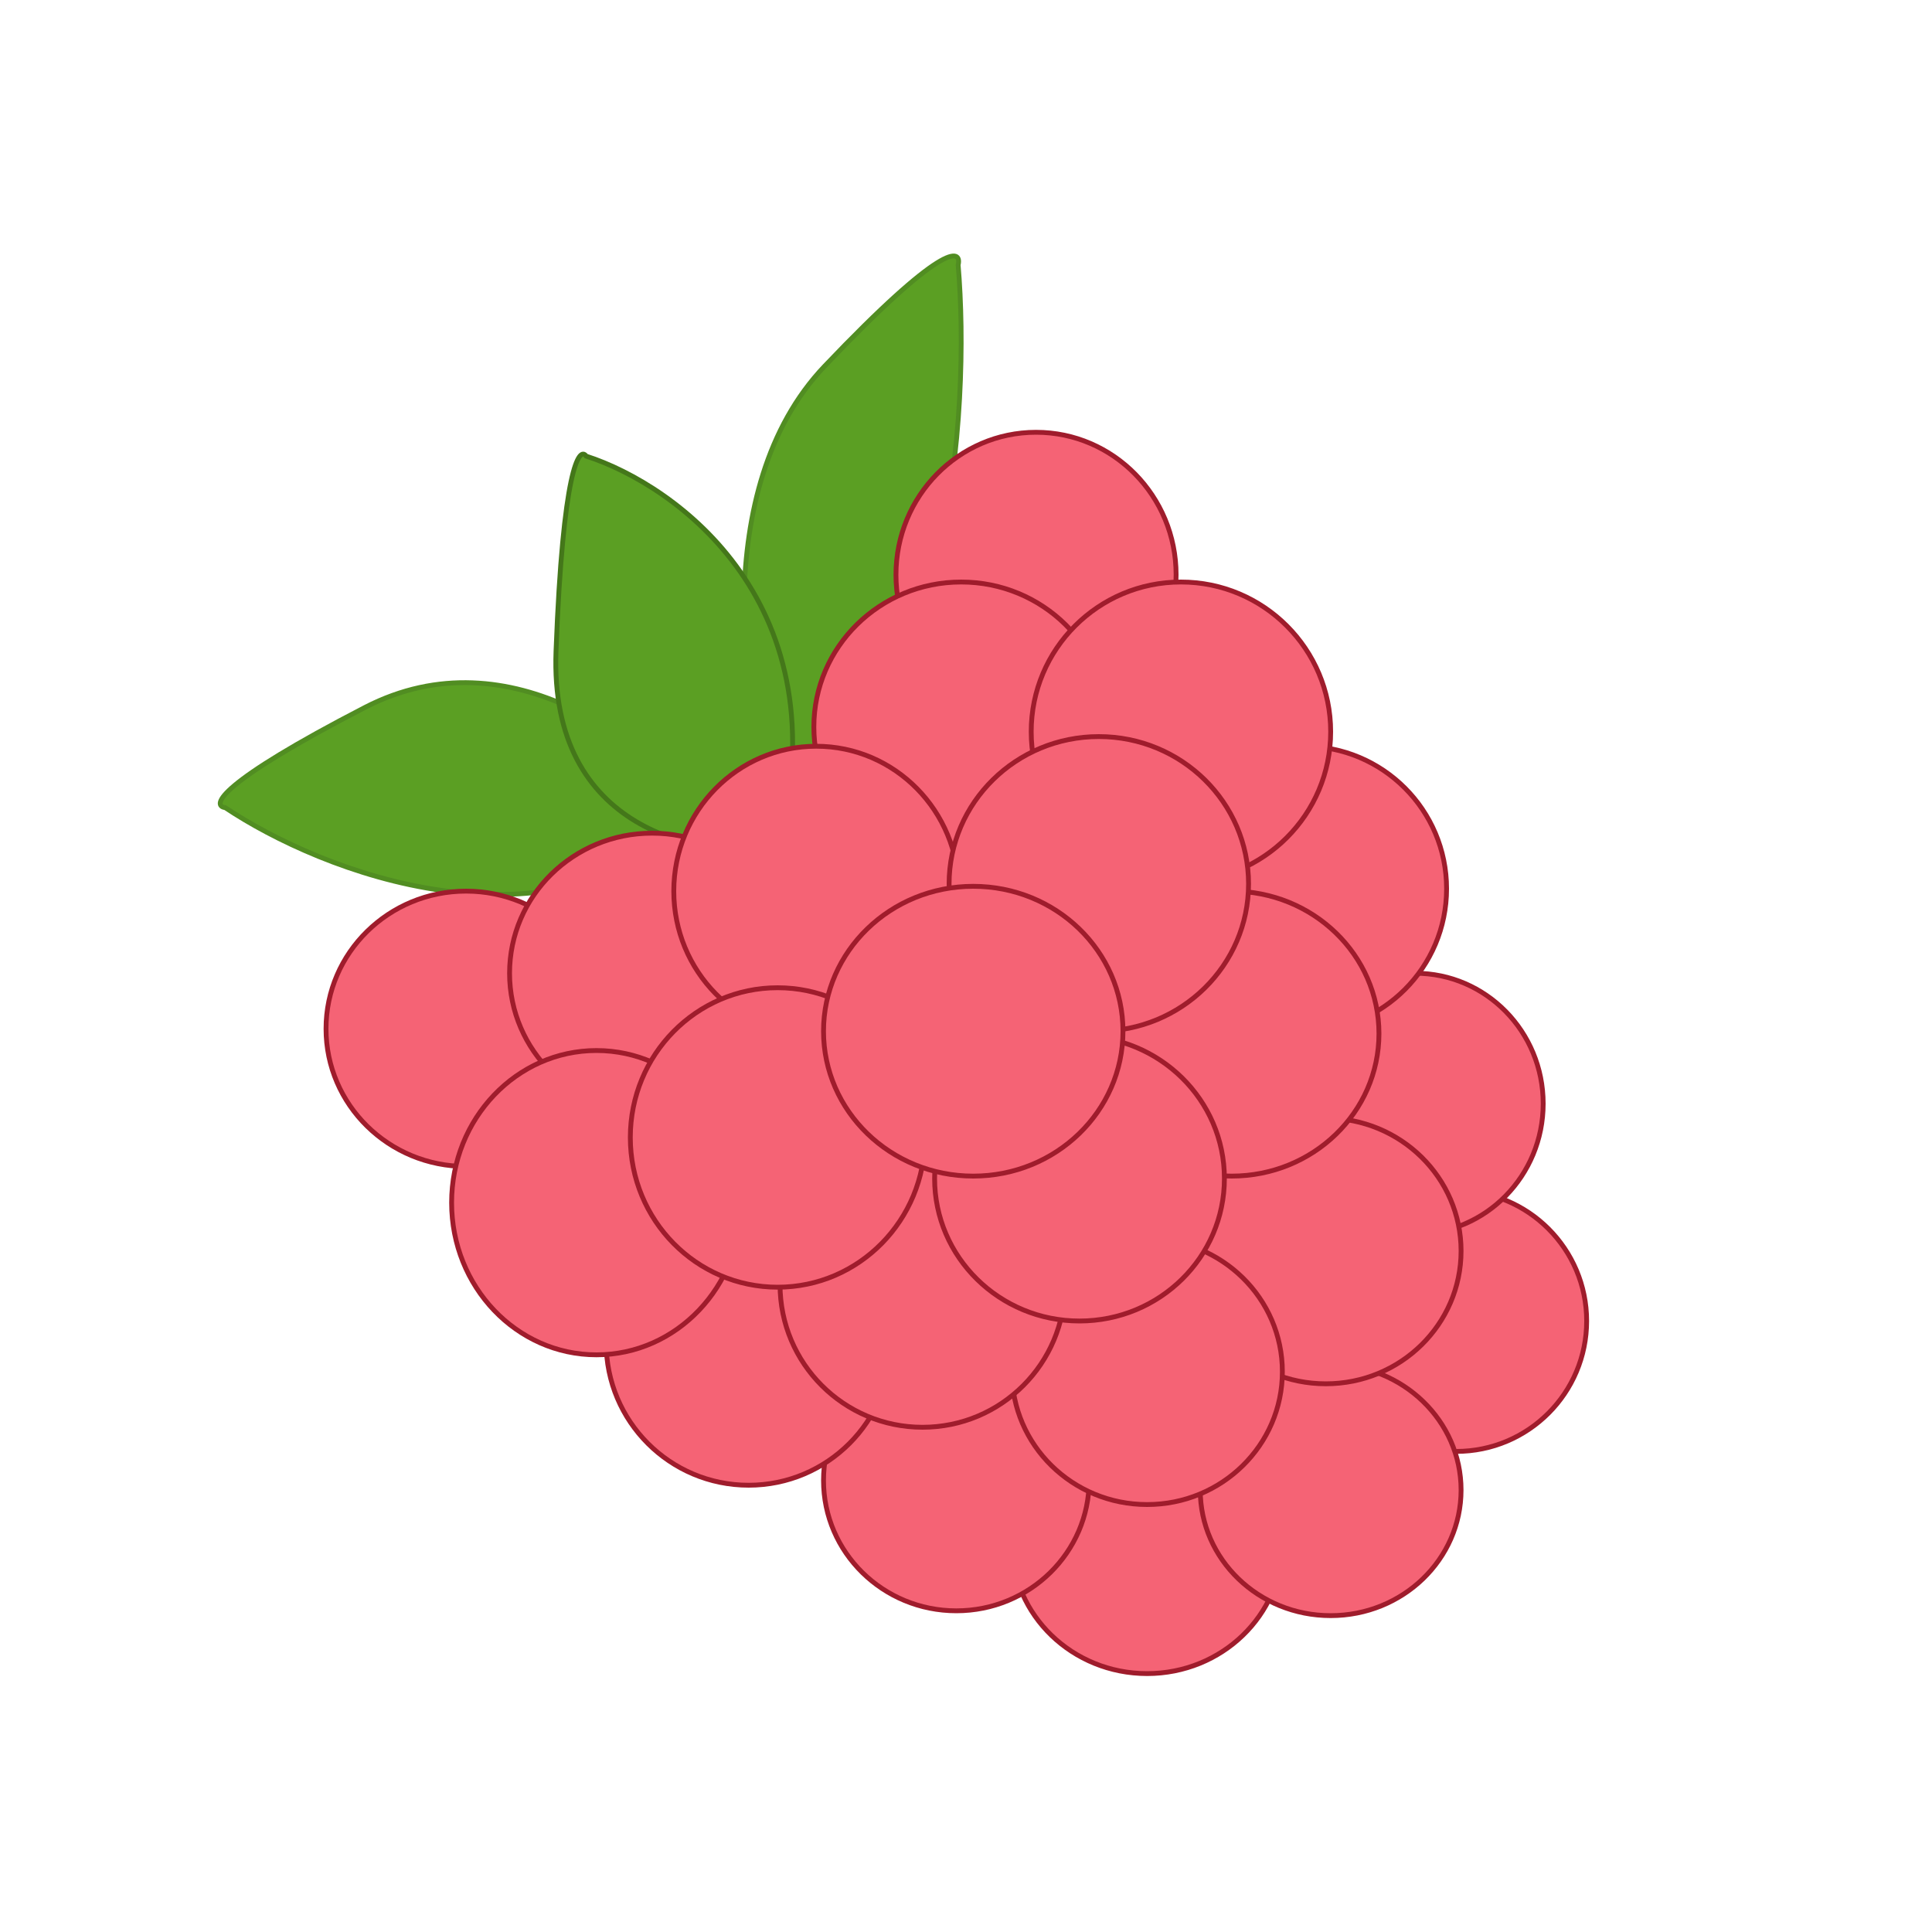 <svg width="400" height="400" viewBox="0 0 400 400" fill="none" xmlns="http://www.w3.org/2000/svg">
<path d="M170.728 75.81C146.555 101.192 153.798 147.846 160.442 168C196.959 149.323 200.945 84.79 198.373 54.858C199.23 51.266 194.901 50.428 170.728 75.81Z" fill="#5B9F23" stroke="#518D22"/>
<path d="M75.581 146.455C105.872 130.807 135.028 154.738 145.82 168.659C113.919 199.272 66.402 180.451 46.631 167.214C43.66 166.815 45.291 162.103 75.581 146.455Z" fill="#5B9F23" stroke="#518D22"/>
<path d="M115.118 134.771C113.695 172.216 145.164 177.7 161.077 175.761C174.477 125.25 140.186 100.497 121.365 94.435C119.875 92.278 116.541 97.326 115.118 134.771Z" fill="#5B9F23" stroke="#44771A"/>
<path d="M265.5 319.5C265.5 334.395 252.981 346.5 237.5 346.5C222.019 346.5 209.5 334.395 209.5 319.5C209.5 304.605 222.019 292.5 237.5 292.5C252.981 292.5 265.5 304.605 265.5 319.5Z" fill="#F56375" stroke="#9F1C2C"/>
<circle cx="301.5" cy="273.5" r="27" fill="#F56375" stroke="#9F1C2C"/>
<path d="M302.5 308.5C302.5 322.842 290.429 334.5 275.5 334.5C260.571 334.5 248.5 322.842 248.5 308.5C248.5 294.158 260.571 282.5 275.5 282.5C290.429 282.5 302.5 294.158 302.5 308.5Z" fill="#F56375" stroke="#9F1C2C"/>
<path d="M225.5 306.5C225.5 321.403 213.196 333.5 198 333.5C182.804 333.5 170.5 321.403 170.5 306.5C170.5 291.597 182.804 279.5 198 279.5C213.196 279.5 225.5 291.597 225.5 306.5Z" fill="#F56375" stroke="#9F1C2C"/>
<path d="M319.5 228.5C319.5 243.42 307.627 255.5 293 255.5C278.373 255.5 266.5 243.42 266.5 228.5C266.5 213.58 278.373 201.5 293 201.5C307.627 201.5 319.5 213.58 319.5 228.5Z" fill="#F56375" stroke="#9F1C2C"/>
<path d="M302.5 259C302.5 274.18 289.972 286.5 274.5 286.5C259.028 286.5 246.5 274.18 246.5 259C246.5 243.82 259.028 231.5 274.5 231.5C289.972 231.5 302.5 243.82 302.5 259Z" fill="#F56375" stroke="#9F1C2C"/>
<path d="M265.5 284C265.5 299.18 252.972 311.5 237.5 311.5C222.028 311.5 209.5 299.18 209.5 284C209.5 268.82 222.028 256.5 237.5 256.5C252.972 256.5 265.5 268.82 265.5 284Z" fill="#F56375" stroke="#9F1C2C"/>
<path d="M125.5 213C125.5 228.732 112.524 241.5 96.5 241.5C80.476 241.5 67.5 228.732 67.5 213C67.5 197.268 80.476 184.5 96.5 184.5C112.524 184.5 125.5 197.268 125.5 213Z" fill="#F56375" stroke="#9F1C2C"/>
<path d="M164.5 201.5C164.5 217.508 151.3 230.5 135 230.5C118.7 230.5 105.5 217.508 105.5 201.5C105.5 185.492 118.7 172.5 135 172.5C151.3 172.5 164.5 185.492 164.5 201.5Z" fill="#F56375" stroke="#9F1C2C"/>
<path d="M243.5 119C243.5 135.3 230.508 148.5 214.5 148.5C198.492 148.5 185.5 135.3 185.5 119C185.5 102.7 198.492 89.5 214.5 89.5C230.508 89.5 243.5 102.7 243.5 119Z" fill="#F56375" stroke="#9F1C2C"/>
<path d="M229.5 150.5C229.5 167.061 215.852 180.5 199 180.5C182.148 180.5 168.5 167.061 168.5 150.5C168.5 133.939 182.148 120.5 199 120.5C215.852 120.5 229.5 133.939 229.5 150.5Z" fill="#F56375" stroke="#9F1C2C"/>
<path d="M198.5 184.5C198.5 201.076 185.285 214.5 169 214.5C152.715 214.5 139.5 201.076 139.5 184.5C139.5 167.924 152.715 154.5 169 154.5C185.285 154.5 198.5 167.924 198.5 184.5Z" fill="#F56375" stroke="#9F1C2C"/>
<circle cx="155" cy="278" r="29.5" fill="#F56375" stroke="#9F1C2C"/>
<circle cx="191" cy="266" r="29.5" fill="#F56375" stroke="#9F1C2C"/>
<circle cx="270" cy="184" r="29.5" fill="#F56375" stroke="#9F1C2C"/>
<path d="M285.5 214C285.5 230.277 271.86 243.5 255 243.5C238.14 243.5 224.5 230.277 224.5 214C224.5 197.723 238.14 184.5 255 184.5C271.86 184.5 285.5 197.723 285.5 214Z" fill="#F56375" stroke="#9F1C2C"/>
<path d="M253.5 244C253.5 260.285 240.076 273.5 223.5 273.5C206.924 273.5 193.5 260.285 193.5 244C193.5 227.715 206.924 214.5 223.5 214.5C240.076 214.5 253.5 227.715 253.5 244Z" fill="#F56375" stroke="#9F1C2C"/>
<path d="M153.5 249C153.5 266.42 140.046 280.5 123.5 280.5C106.954 280.5 93.5 266.42 93.5 249C93.5 231.58 106.954 217.5 123.5 217.5C140.046 217.5 153.5 231.58 153.5 249Z" fill="#F56375" stroke="#9F1C2C"/>
<path d="M191.5 235.5C191.5 252.628 177.837 266.5 161 266.5C144.163 266.5 130.5 252.628 130.5 235.5C130.5 218.372 144.163 204.5 161 204.5C177.837 204.5 191.5 218.372 191.5 235.5Z" fill="#F56375" stroke="#9F1C2C"/>
<circle cx="244.5" cy="151.5" r="31" fill="#F56375" stroke="#9F1C2C"/>
<path d="M258.5 183C258.5 199.837 244.628 213.5 227.5 213.5C210.372 213.5 196.5 199.837 196.5 183C196.5 166.163 210.372 152.5 227.5 152.5C244.628 152.5 258.5 166.163 258.5 183Z" fill="#F56375" stroke="#9F1C2C"/>
<path d="M232.5 213.5C232.5 230.053 218.636 243.5 201.5 243.5C184.364 243.5 170.5 230.053 170.5 213.5C170.5 196.947 184.364 183.5 201.5 183.5C218.636 183.5 232.5 196.947 232.5 213.5Z" fill="#F56375" stroke="#9F1C2C"/>
</svg>
